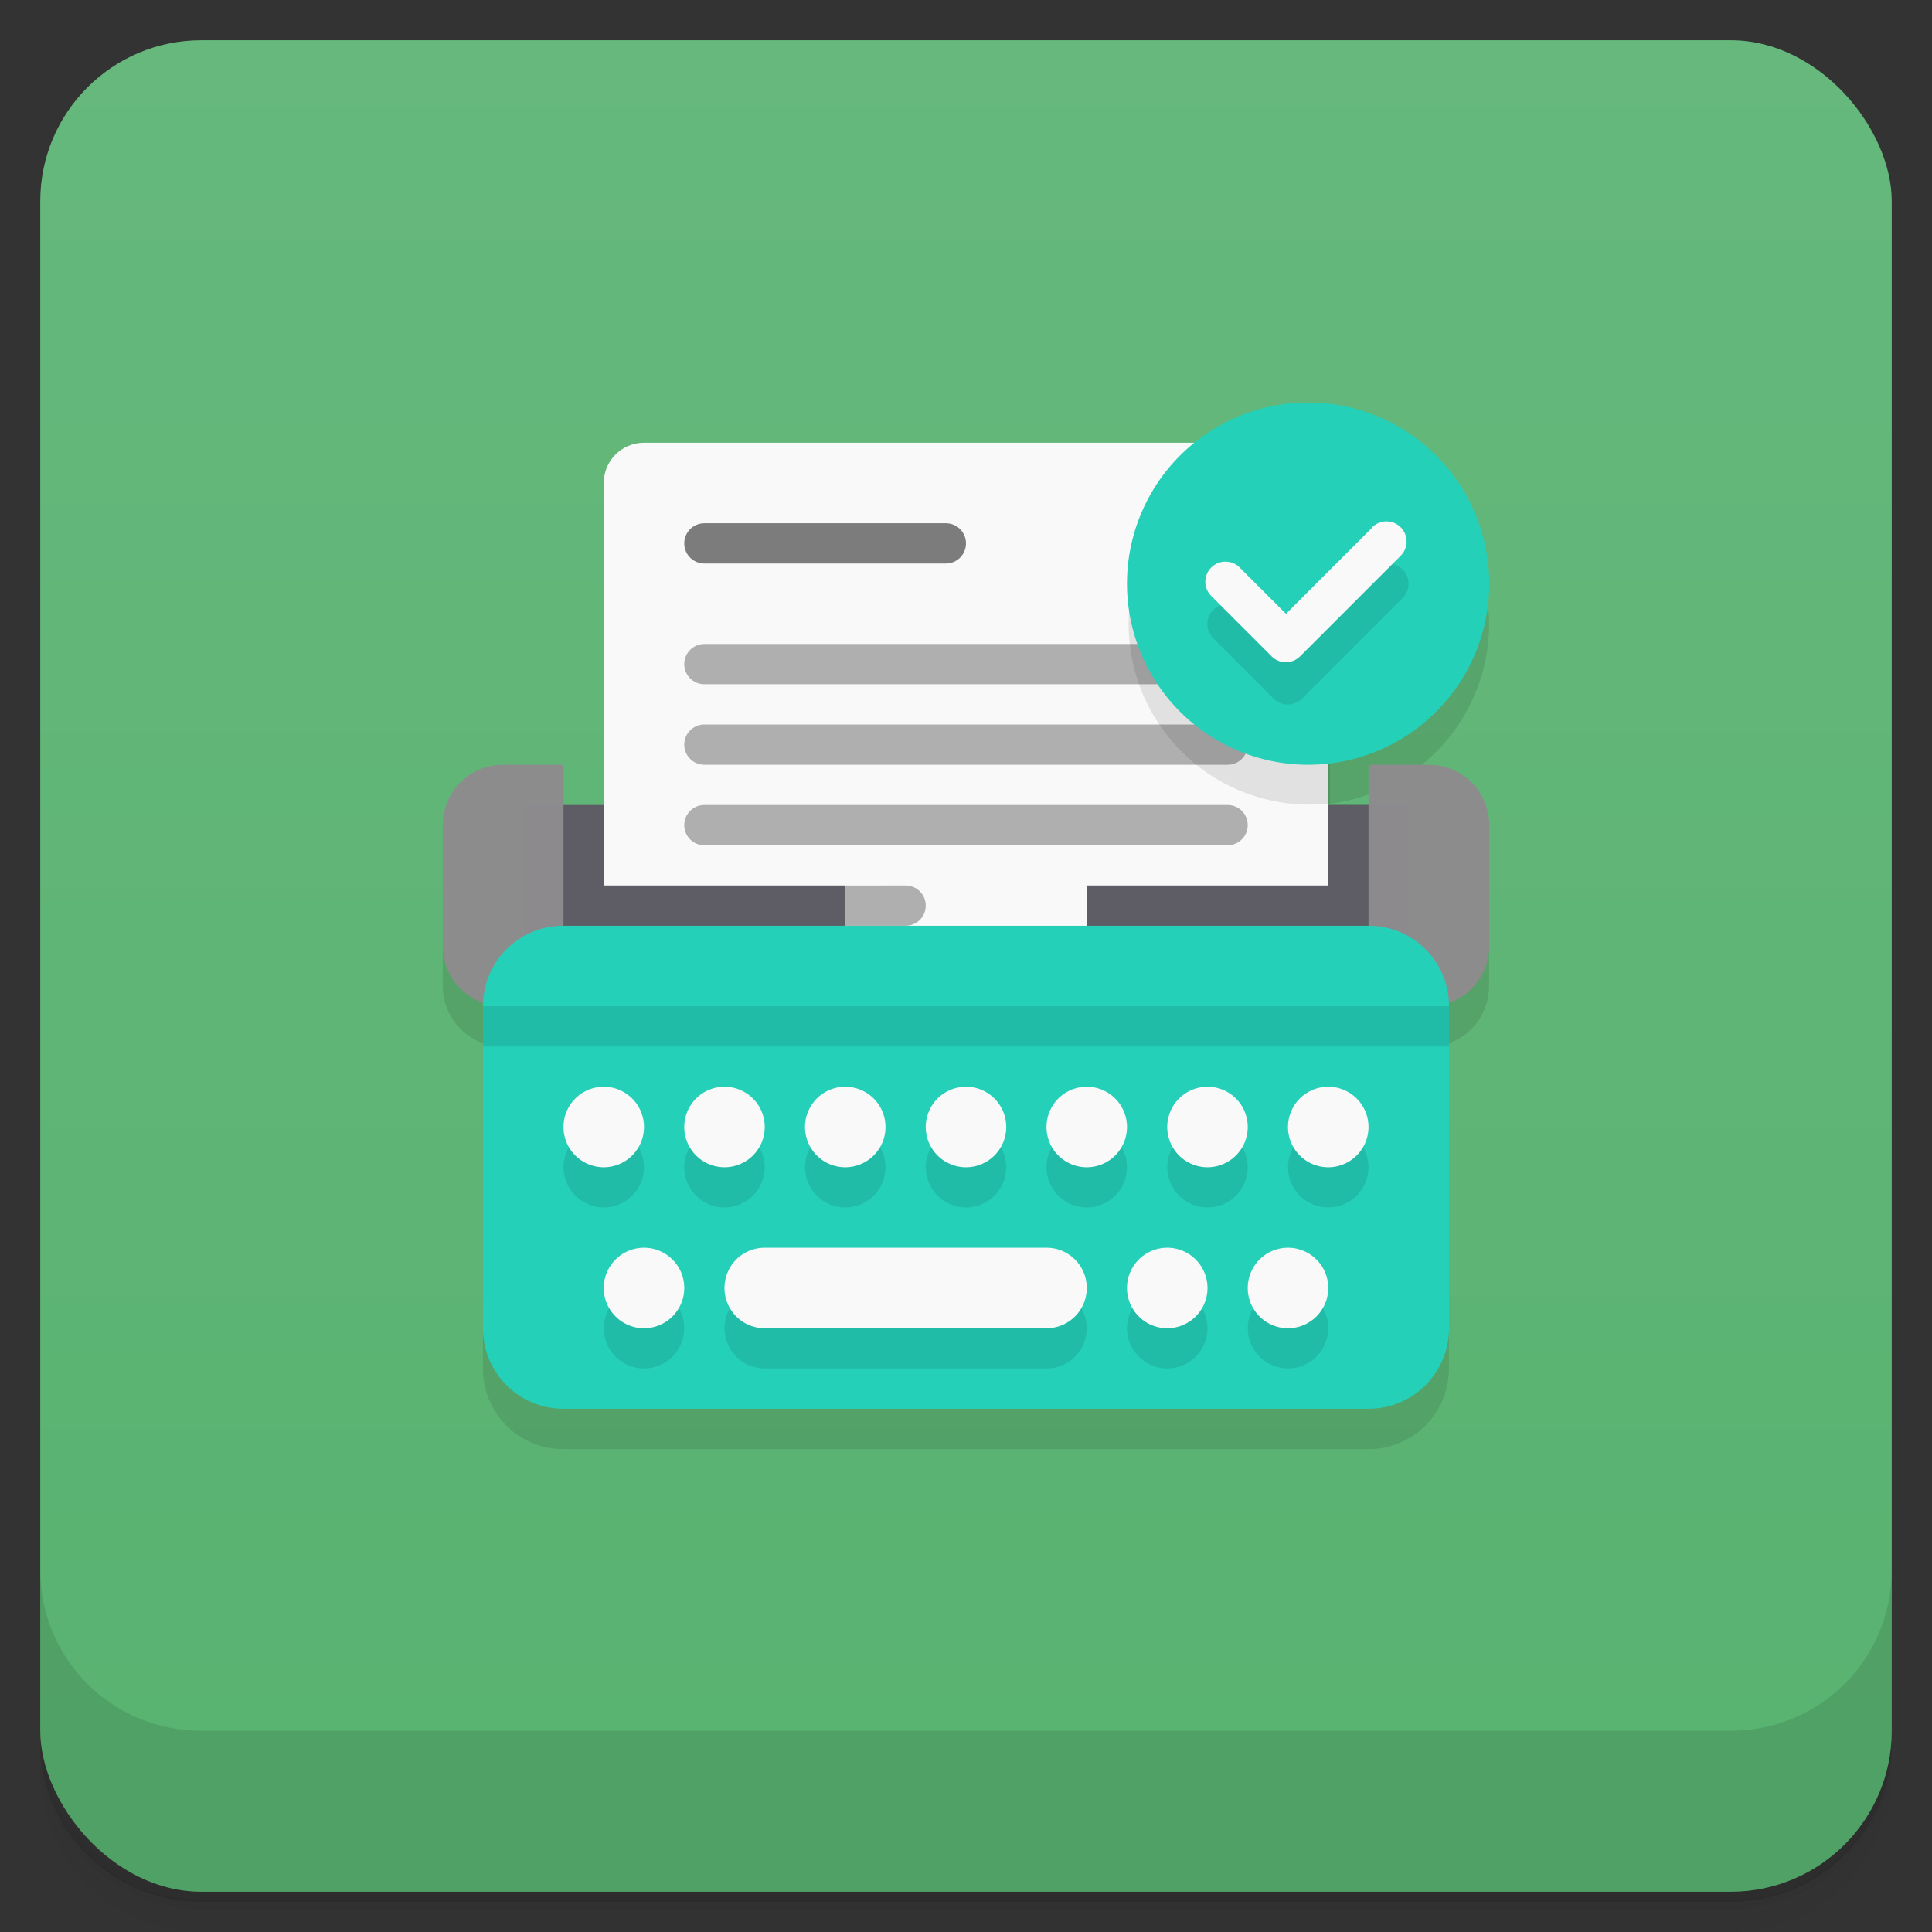 <svg version="1.1" viewBox="0 0 48 48" xmlns="http://www.w3.org/2000/svg">
 <rect x="0" y="0" width="48" height="48" fill="#333333" stroke="none"/>
 <defs>
  <linearGradient id="bg" x2="0" y1="1" y2="47" gradientUnits="userSpaceOnUse">
   <stop style="stop-color:#66b87c" offset="0"/>
   <stop style="stop-color:#58b270" offset="1"/>
  </linearGradient>
 </defs>
 <path d="m1 43v0.25c0 2.22 1.78 4 4 4h38c2.22 0 4-1.78 4-4v-0.25c0 2.22-1.78 4-4 4h-38c-2.22 0-4-1.78-4-4zm0 0.5v0.5c0 2.22 1.78 4 4 4h38c2.22 0 4-1.78 4-4v-0.5c0 2.22-1.78 4-4 4h-38c-2.22 0-4-1.78-4-4z" style="opacity:.02"/>
 <path d="m1 43.2v0.25c0 2.22 1.78 4 4 4h38c2.22 0 4-1.78 4-4v-0.25c0 2.22-1.78 4-4 4h-38c-2.22 0-4-1.78-4-4z" style="opacity:.05"/>
 <path d="m1 43v0.25c0 2.22 1.78 4 4 4h38c2.22 0 4-1.78 4-4v-0.25c0 2.22-1.78 4-4 4h-38c-2.22 0-4-1.78-4-4z" style="opacity:.1"/>
 <rect x="1" y="1" width="46" height="46" rx="4" style="fill:url(#bg)"/>
 <path d="m1 39v4c0 2.22 1.78 4 4 4h38c2.22 0 4-1.78 4-4v-4c0 2.22-1.78 4-4 4h-38c-2.22 0-4-1.78-4-4z" style="opacity:.1"/>
 <path d="m32.5 11-17.5 2v8s-4-0.331-4 0.5v3c0 0.656 0.417 1.21 1 1.42-0.001 0.028-0.002 0.056-0.002 0.084v8c0 1.11 0.892 2 2 2h20c1.11 0 2-0.892 2-2v-8c0-0.028-8.1e-4 -0.056-2e-3 -0.084 0.585-0.205 1-0.76 1-1.42v-3c0-0.831-0.669-1.5-1.5-1.5l-2.5-0.027c2.28-0.255 4-2.18 4-4.47 0-2.49-2.01-4.5-4.5-4.5z" style="opacity:.1"/>
 <path d="m13 20h22v5h-22z" style="fill:#5e5c64"/>
 <path d="m16 11h16c0.554 0 1 0.446 1 1v10h-6v2h-6v-2h-6v-10c0-0.554 0.446-1 1-1z" style="fill:#f9f9f9"/>
 <path d="m12.5 19c-0.831 0-1.5 0.669-1.5 1.5v3c0 0.831 0.669 1.5 1.5 1.5h1.5v-6zm21.5 0v6h1.5c0.831 0 1.5-0.669 1.5-1.5v-3c0-0.831-0.669-1.5-1.5-1.5z" style="fill-opacity:.984;fill:#8d8b8d"/>
 <path d="m17.5 13h6c0.277 0 0.5 0.223 0.5 0.5s-0.223 0.5-0.5 0.5h-6c-0.277 0-0.5-0.223-0.5-0.5s0.223-0.5 0.5-0.5z" style="opacity:.5"/>
 <path d="m17.5 16c-0.277 0-0.5 0.223-0.5 0.5s0.223 0.5 0.5 0.5h13c0.277 0 0.5-0.223 0.5-0.5s-0.223-0.5-0.5-0.5zm0 2c-0.277 0-0.5 0.223-0.5 0.5s0.223 0.5 0.5 0.5h13c0.277 0 0.5-0.223 0.5-0.5s-0.223-0.5-0.5-0.5zm0 2c-0.277 0-0.5 0.223-0.5 0.5s0.223 0.5 0.5 0.5h13c0.277 0 0.5-0.223 0.5-0.5s-0.223-0.5-0.5-0.5zm3.5 2v1h1.5c0.277 0 0.5-0.223 0.5-0.5s-0.223-0.5-0.5-0.5z" style="opacity:.3"/>
 <path d="m32.2 11c-2.35 0.178-4.16 2.13-4.16 4.49 0 2.49 2.01 4.5 4.5 4.5 0.167 1.73e-4 0.334-9e-3 0.5-0.027v-7.97z" style="opacity:.1"/>
 <path d="m32.5 10a4.5 4.5 0 0 0-4.5 4.5 4.5 4.5 0 0 0 4.5 4.5 4.5 4.5 0 0 0 4.5-4.5 4.5 4.5 0 0 0-4.5-4.5zm-18.5 13c-1.11 0-2 0.892-2 2v8c0 1.11 0.892 2 2 2h20c1.11 0 2-0.892 2-2v-8c0-1.11-0.892-2-2-2z" style="fill:#25d0b9"/>
 <path d="m34.5 14-2.5 2.3-1.15-1.15c-0.195-0.195-0.512-0.195-0.707 0s-0.195 0.512 0 0.707l1.5 1.5c0.195 0.195 0.512 0.195 0.707 0l2.5-2.5c0.195-0.195 0.195-0.512 0-0.707-0.094-0.094-0.221-0.146-0.354-0.146zm-22.5 11v1h24v-1zm3 3c-0.552 0-1 0.448-1 1s0.448 1 1 1 1-0.448 1-1-0.448-1-1-1zm3 0c-0.552 0-1 0.448-1 1s0.448 1 1 1 1-0.448 1-1-0.448-1-1-1zm3 0c-0.552 0-1 0.448-1 1s0.448 1 1 1 1-0.448 1-1-0.448-1-1-1zm3 0c-0.552 0-1 0.448-1 1s0.448 1 1 1 1-0.448 1-1-0.448-1-1-1zm3 0c-0.552 0-1 0.448-1 1s0.448 1 1 1 1-0.448 1-1-0.448-1-1-1zm3 0c-0.552 0-1 0.448-1 1s0.448 1 1 1 1-0.448 1-1-0.448-1-1-1zm3 0c-0.552 0-1 0.448-1 1s0.448 1 1 1 1-0.448 1-1-0.448-1-1-1zm-17 4c-0.552 0-1 0.448-1 1s0.448 1 1 1 1-0.448 1-1-0.448-1-1-1zm3 0c-0.554 0-1 0.446-1 1s0.446 1 1 1h7c0.554 0 1-0.446 1-1s-0.446-1-1-1zm10 0c-0.552 0-1 0.448-1 1s0.448 1 1 1 1-0.448 1-1-0.448-1-1-1zm3 0c-0.552 0-1 0.448-1 1s0.448 1 1 1 1-0.448 1-1-0.448-1-1-1z" style="opacity:.1"/>
 <path d="m34.1 13.1-2.15 2.15-1.15-1.15a0.5 0.5 0 0 0-0.707 0 0.5 0.5 0 0 0 0 0.707l1.5 1.5a0.5 0.5 0 0 0 0.707 0l2.5-2.5a0.5 0.5 0 0 0 0-0.707 0.5 0.5 0 0 0-0.707 0z" style="fill:#f9f9f9"/>
 <path d="m15 27a1 1 0 0 0-1 1 1 1 0 0 0 1 1 1 1 0 0 0 1-1 1 1 0 0 0-1-1zm3 0a1 1 0 0 0-1 1 1 1 0 0 0 1 1 1 1 0 0 0 1-1 1 1 0 0 0-1-1zm3 0a1 1 0 0 0-1 1 1 1 0 0 0 1 1 1 1 0 0 0 1-1 1 1 0 0 0-1-1zm3 0a1 1 0 0 0-1 1 1 1 0 0 0 1 1 1 1 0 0 0 1-1 1 1 0 0 0-1-1zm3 0a1 1 0 0 0-1 1 1 1 0 0 0 1 1 1 1 0 0 0 1-1 1 1 0 0 0-1-1zm3 0a1 1 0 0 0-1 1 1 1 0 0 0 1 1 1 1 0 0 0 1-1 1 1 0 0 0-1-1zm3 0a1 1 0 0 0-1 1 1 1 0 0 0 1 1 1 1 0 0 0 1-1 1 1 0 0 0-1-1zm-17 4a1 1 0 0 0-1 1 1 1 0 0 0 1 1 1 1 0 0 0 1-1 1 1 0 0 0-1-1zm3 0c-0.554 0-1 0.446-1 1s0.446 1 1 1h7c0.554 0 1-0.446 1-1s-0.446-1-1-1zm10 0a1 1 0 0 0-1 1 1 1 0 0 0 1 1 1 1 0 0 0 1-1 1 1 0 0 0-1-1zm3 0a1 1 0 0 0-1 1 1 1 0 0 0 1 1 1 1 0 0 0 1-1 1 1 0 0 0-1-1z" style="fill:#f9f9f9"/>
</svg>
